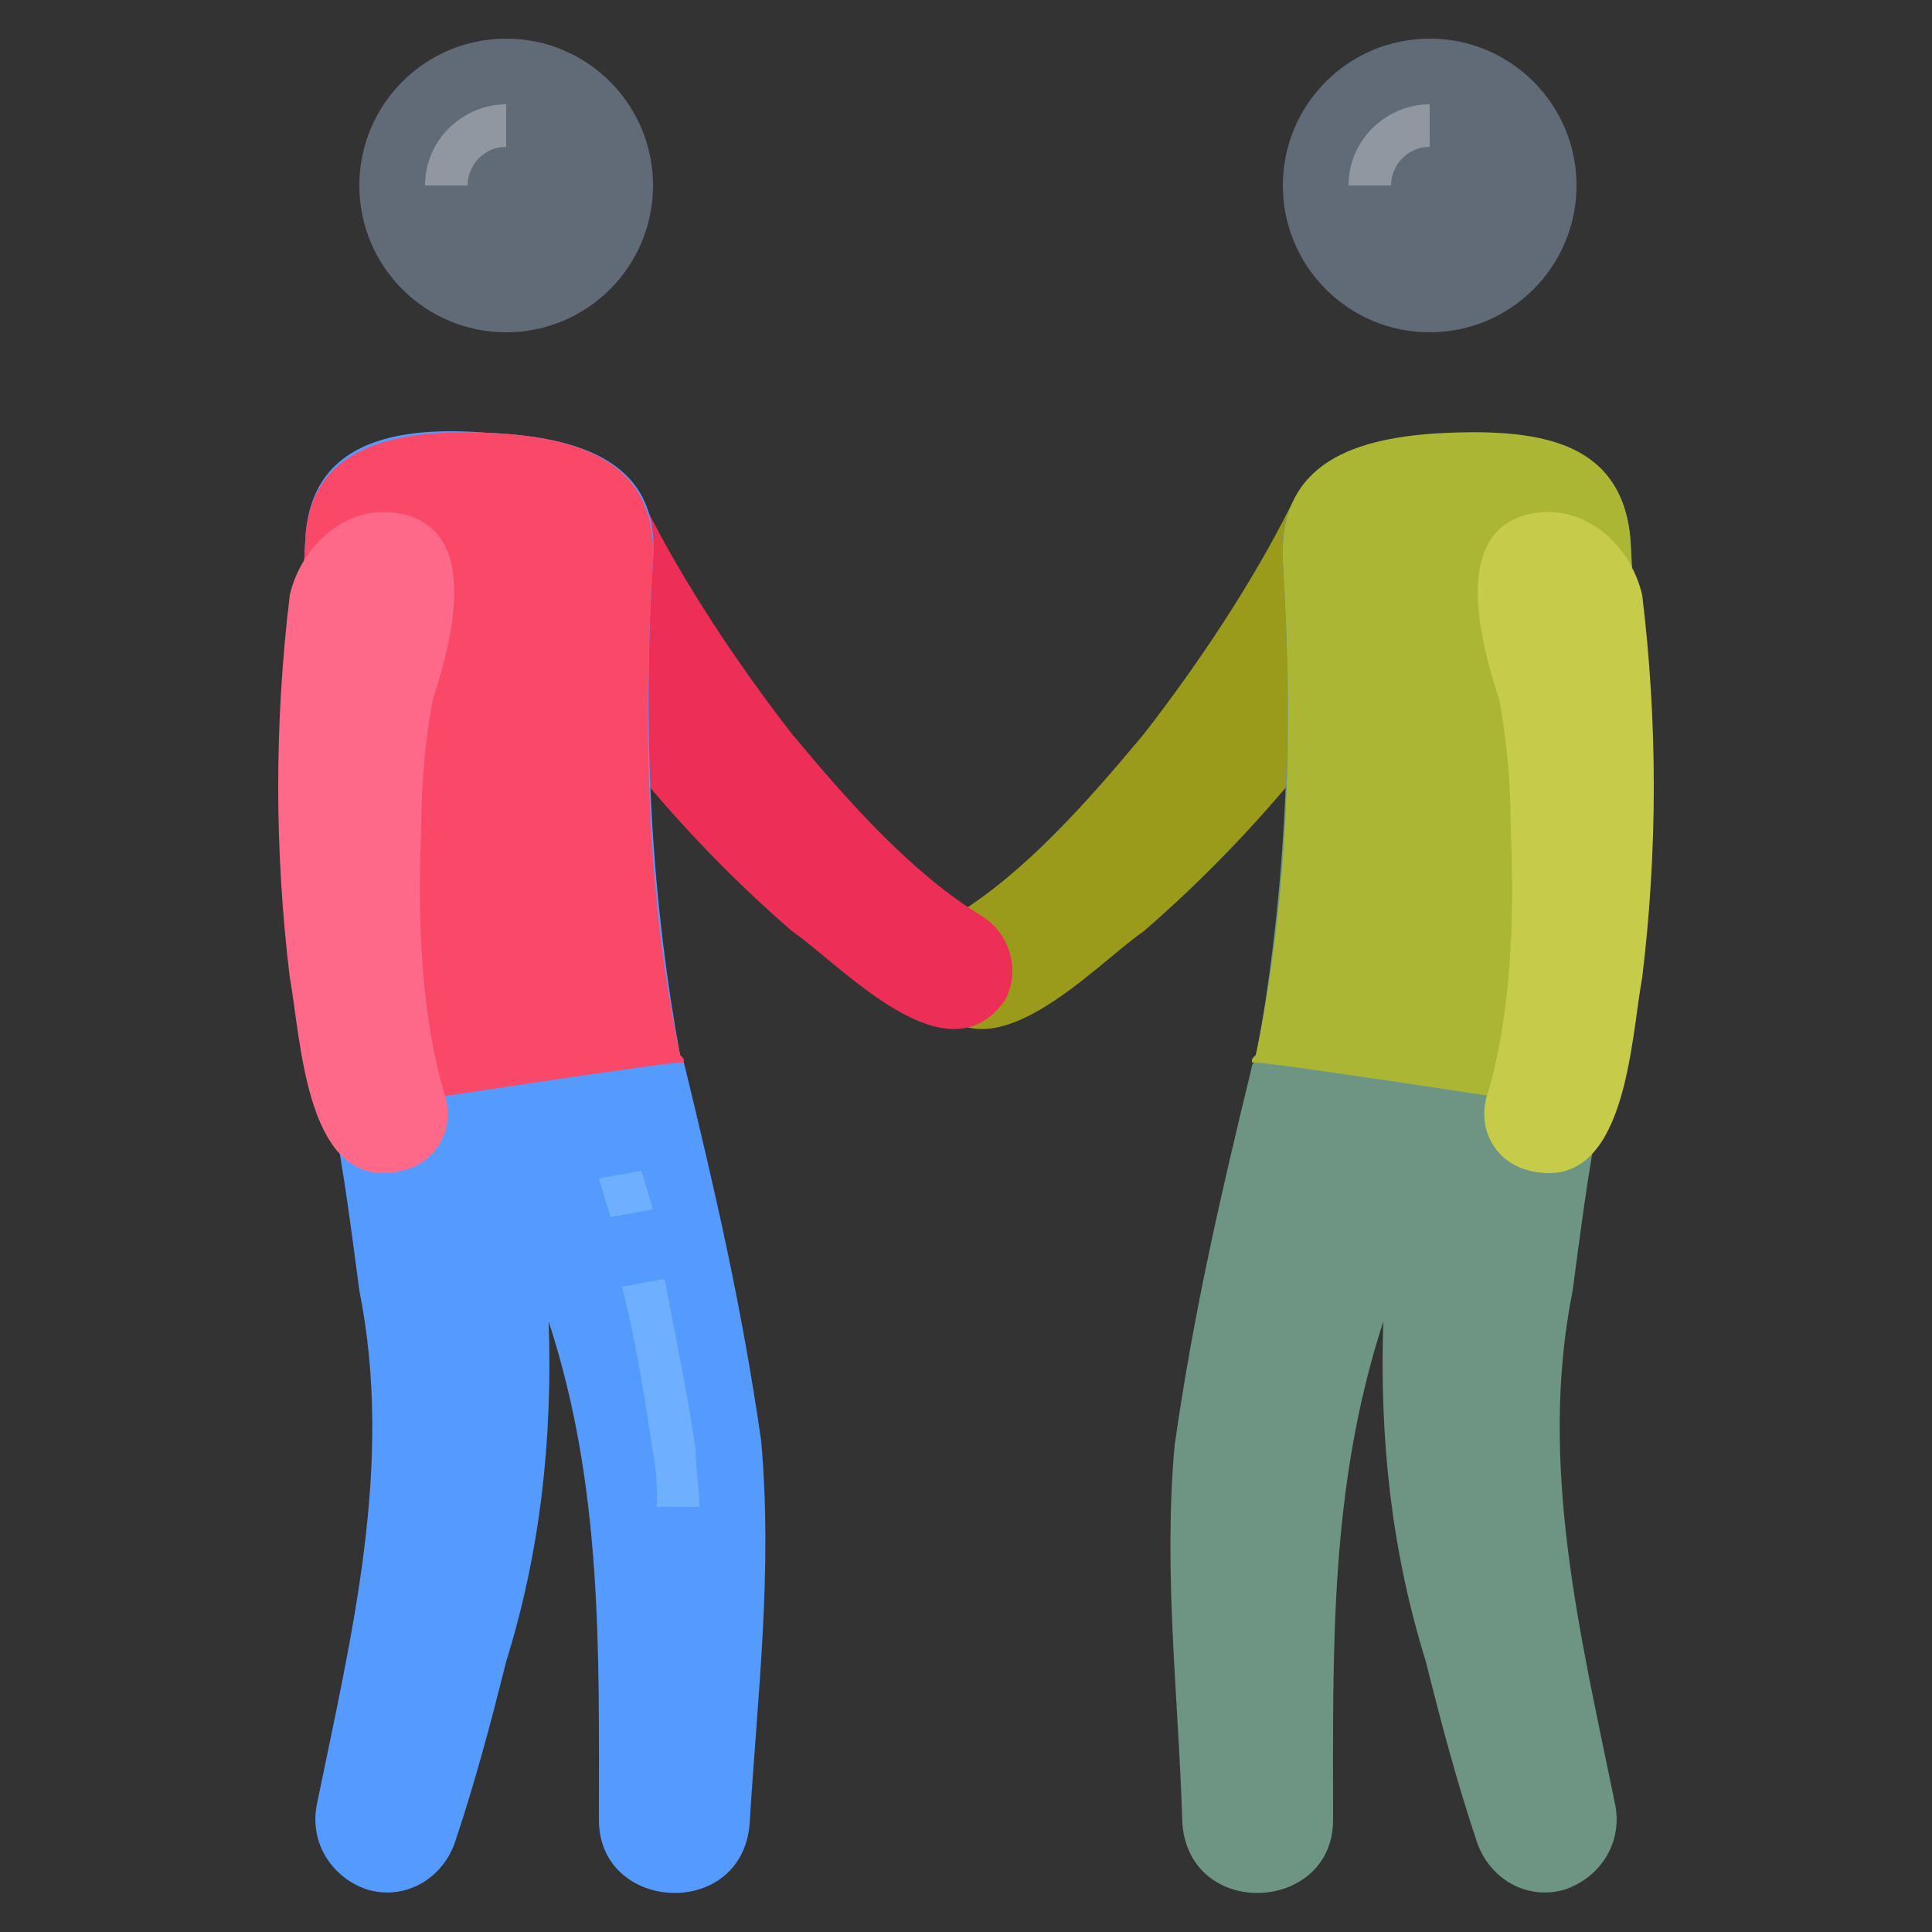 <?xml version="1.0" encoding="utf-8"?>
<!-- Generator: Adobe Illustrator 18.0.0, SVG Export Plug-In . SVG Version: 6.00 Build 0)  -->
<!DOCTYPE svg PUBLIC "-//W3C//DTD SVG 1.1//EN" "http://www.w3.org/Graphics/SVG/1.1/DTD/svg11.dtd">
<svg version="1.1" id="Layer_1" xmlns="http://www.w3.org/2000/svg" xmlns:xlink="http://www.w3.org/1999/xlink" x="0px" y="0px"
	 viewBox="0 0 50 50" enable-background="new 0 0 50 50" xml:space="preserve">
<rect x="0" y="0" width="50" height="50" fill="#333333" stroke="none"/>
<g>
	<g>
		<path fill="#9B9B1B" d="M33.4,13.1c-1,2-2.4,4.1-3.8,5.9c-1.5,1.8-3.1,3.6-4.9,4.7c-0.8,0.5-1,1.5-0.6,2.2
			c1.5,2.1,4.2-0.9,5.5-1.8c3-2.6,5.4-5.6,7.5-9.1C38.5,12.5,34.7,10.5,33.4,13.1L33.4,13.1z"/>
	</g>
	<g>
		<path fill="#6E9583" d="M30.6,47.2c0.2,2.5,3.9,2.3,3.9-0.1c0-4.4-0.1-8.6,1.3-12.9c-0.1,3,0.2,5.9,1.1,8.8
			c0.4,1.6,0.8,3.1,1.3,4.6c0.3,1,1.3,1.6,2.3,1.3c0.9-0.3,1.5-1.2,1.3-2.2c-0.9-4.4-2-8.8-1.1-13.3c0.2-1.5,0.4-3.1,0.7-4.6l0,0
			c0.9-4.4,1.1-9.4,0.8-14.7c-0.1-2.5-2.2-3-4.7-2.8c-2.5,0.1-4.5,0.8-4.3,3.3c0.3,4.7,0,9-0.7,12.8c0,0.1-0.1,0.1-0.1,0.2
			c-0.8,3.3-1.5,6.3-2,9.8C30.1,40.7,30.5,43.9,30.6,47.2z"/>
	</g>
	<g>
		<path fill="#ABB734" d="M41.4,28.7v0.1c0,0-9-1.4-9-1.3c0-0.1,0-0.1,0.1-0.2c0.8-3.8,1-8.1,0.7-12.8c-0.1-2.5,1.8-3.2,4.3-3.3
			s4.5,0.3,4.7,2.8C42.5,19.3,42.2,24.2,41.4,28.7L41.4,28.7z"/>
	</g>
	<g>
		<path fill="#C6CC4A" d="M39.6,13.3c-1.4,0.3-1.8,1.8-0.8,4.8c0.2,1.1,0.3,2.2,0.3,3.4c0.1,2.3,0,4.8-0.6,6.8
			c-0.3,0.9,0.2,1.8,1.1,2c2.5,0.6,2.6-3.4,2.9-5c0.4-3.3,0.4-6.6,0-9.9C42.2,14.1,41,13,39.6,13.3z"/>
	</g>
	<g>
		<circle fill="#616B77" cx="37" cy="4.8" r="3.8"/>
	</g>
	<g opacity="0.3">
		<path fill="#FFFFFF" d="M36,4.8h-1.1c0-1.2,1-2.1,2.1-2.1v1.1C36.4,3.8,36,4.3,36,4.8z"/>
	</g>
	<g>
		<path fill="#ED2F58" d="M16.7,13.1c1,2,2.4,4.1,3.8,5.9c1.5,1.8,3.1,3.6,4.9,4.7c0.8,0.5,1,1.5,0.6,2.2c-1.5,2.1-4.2-0.9-5.5-1.8
			c-3-2.6-5.4-5.6-7.5-9.1C11.6,12.5,15.4,10.5,16.7,13.1L16.7,13.1z"/>
	</g>
	<g>
		<path fill="#559AFF" d="M19.4,47.2c-0.2,2.5-3.9,2.3-3.9-0.1c0-4.4,0.1-8.6-1.3-12.9c0.1,3-0.2,5.9-1.1,8.8
			c-0.4,1.6-0.8,3.1-1.3,4.6c-0.3,1-1.3,1.6-2.3,1.3c-0.9-0.3-1.5-1.2-1.3-2.2c0.9-4.4,2-8.8,1.1-13.3c-0.2-1.5-0.4-3.1-0.7-4.6l0,0
			c-0.7-4.6-1-9.5-0.7-14.8c0.1-2.5,2.2-3,4.7-2.8c2.5,0.1,4.5,0.8,4.3,3.3c-0.3,4.7,0,9,0.7,12.8c0,0.1,0.1,0.1,0.1,0.2
			c0.8,3.3,1.5,6.3,2,9.8C20,40.7,19.6,43.9,19.4,47.2z"/>
	</g>
	<g>
		<path fill="#FA4968" d="M8.7,28.7v0.1c0,0,9-1.4,9-1.3c0-0.1,0-0.1-0.1-0.2c-0.8-3.8-1-8.1-0.7-12.8c0.1-2.5-1.8-3.2-4.3-3.3
			S8,11.6,7.9,14C7.6,19.3,7.9,24.2,8.7,28.7L8.7,28.7z"/>
	</g>
	<g>
		<polygon fill="#6EB0FF" points="15.8,31.5 15.5,30.5 16.6,30.3 16.9,31.3 		"/>
	</g>
	<g>
		<path fill="#6EB0FF" d="M17,39c0-0.5,0-0.9-0.1-1.4c-0.2-1.3-0.4-2.7-0.8-4.3l1.1-0.2c0.3,1.6,0.6,3,0.8,4.4c0,0.5,0.1,1,0.1,1.5
			H17z"/>
	</g>
	<g>
		<path fill="#FF6989" d="M10.4,13.3c1.4,0.3,1.8,1.8,0.8,4.8c-0.2,1.1-0.3,2.2-0.3,3.4c-0.1,2.3,0,4.8,0.6,6.8
			c0.3,0.9-0.2,1.8-1.1,2c-2.5,0.6-2.6-3.4-2.9-5c-0.4-3.3-0.4-6.6,0-9.9C7.8,14.1,9,13,10.4,13.3z"/>
	</g>
	<g>
		<circle fill="#616B77" cx="13.1" cy="4.8" r="3.8"/>
	</g>
	<g opacity="0.3">
		<path fill="#FFFFFF" d="M12.1,4.8H11c0-1.2,1-2.1,2.1-2.1v1.1C12.5,3.8,12.1,4.3,12.1,4.8z"/>
	</g>
</g>
</svg>
